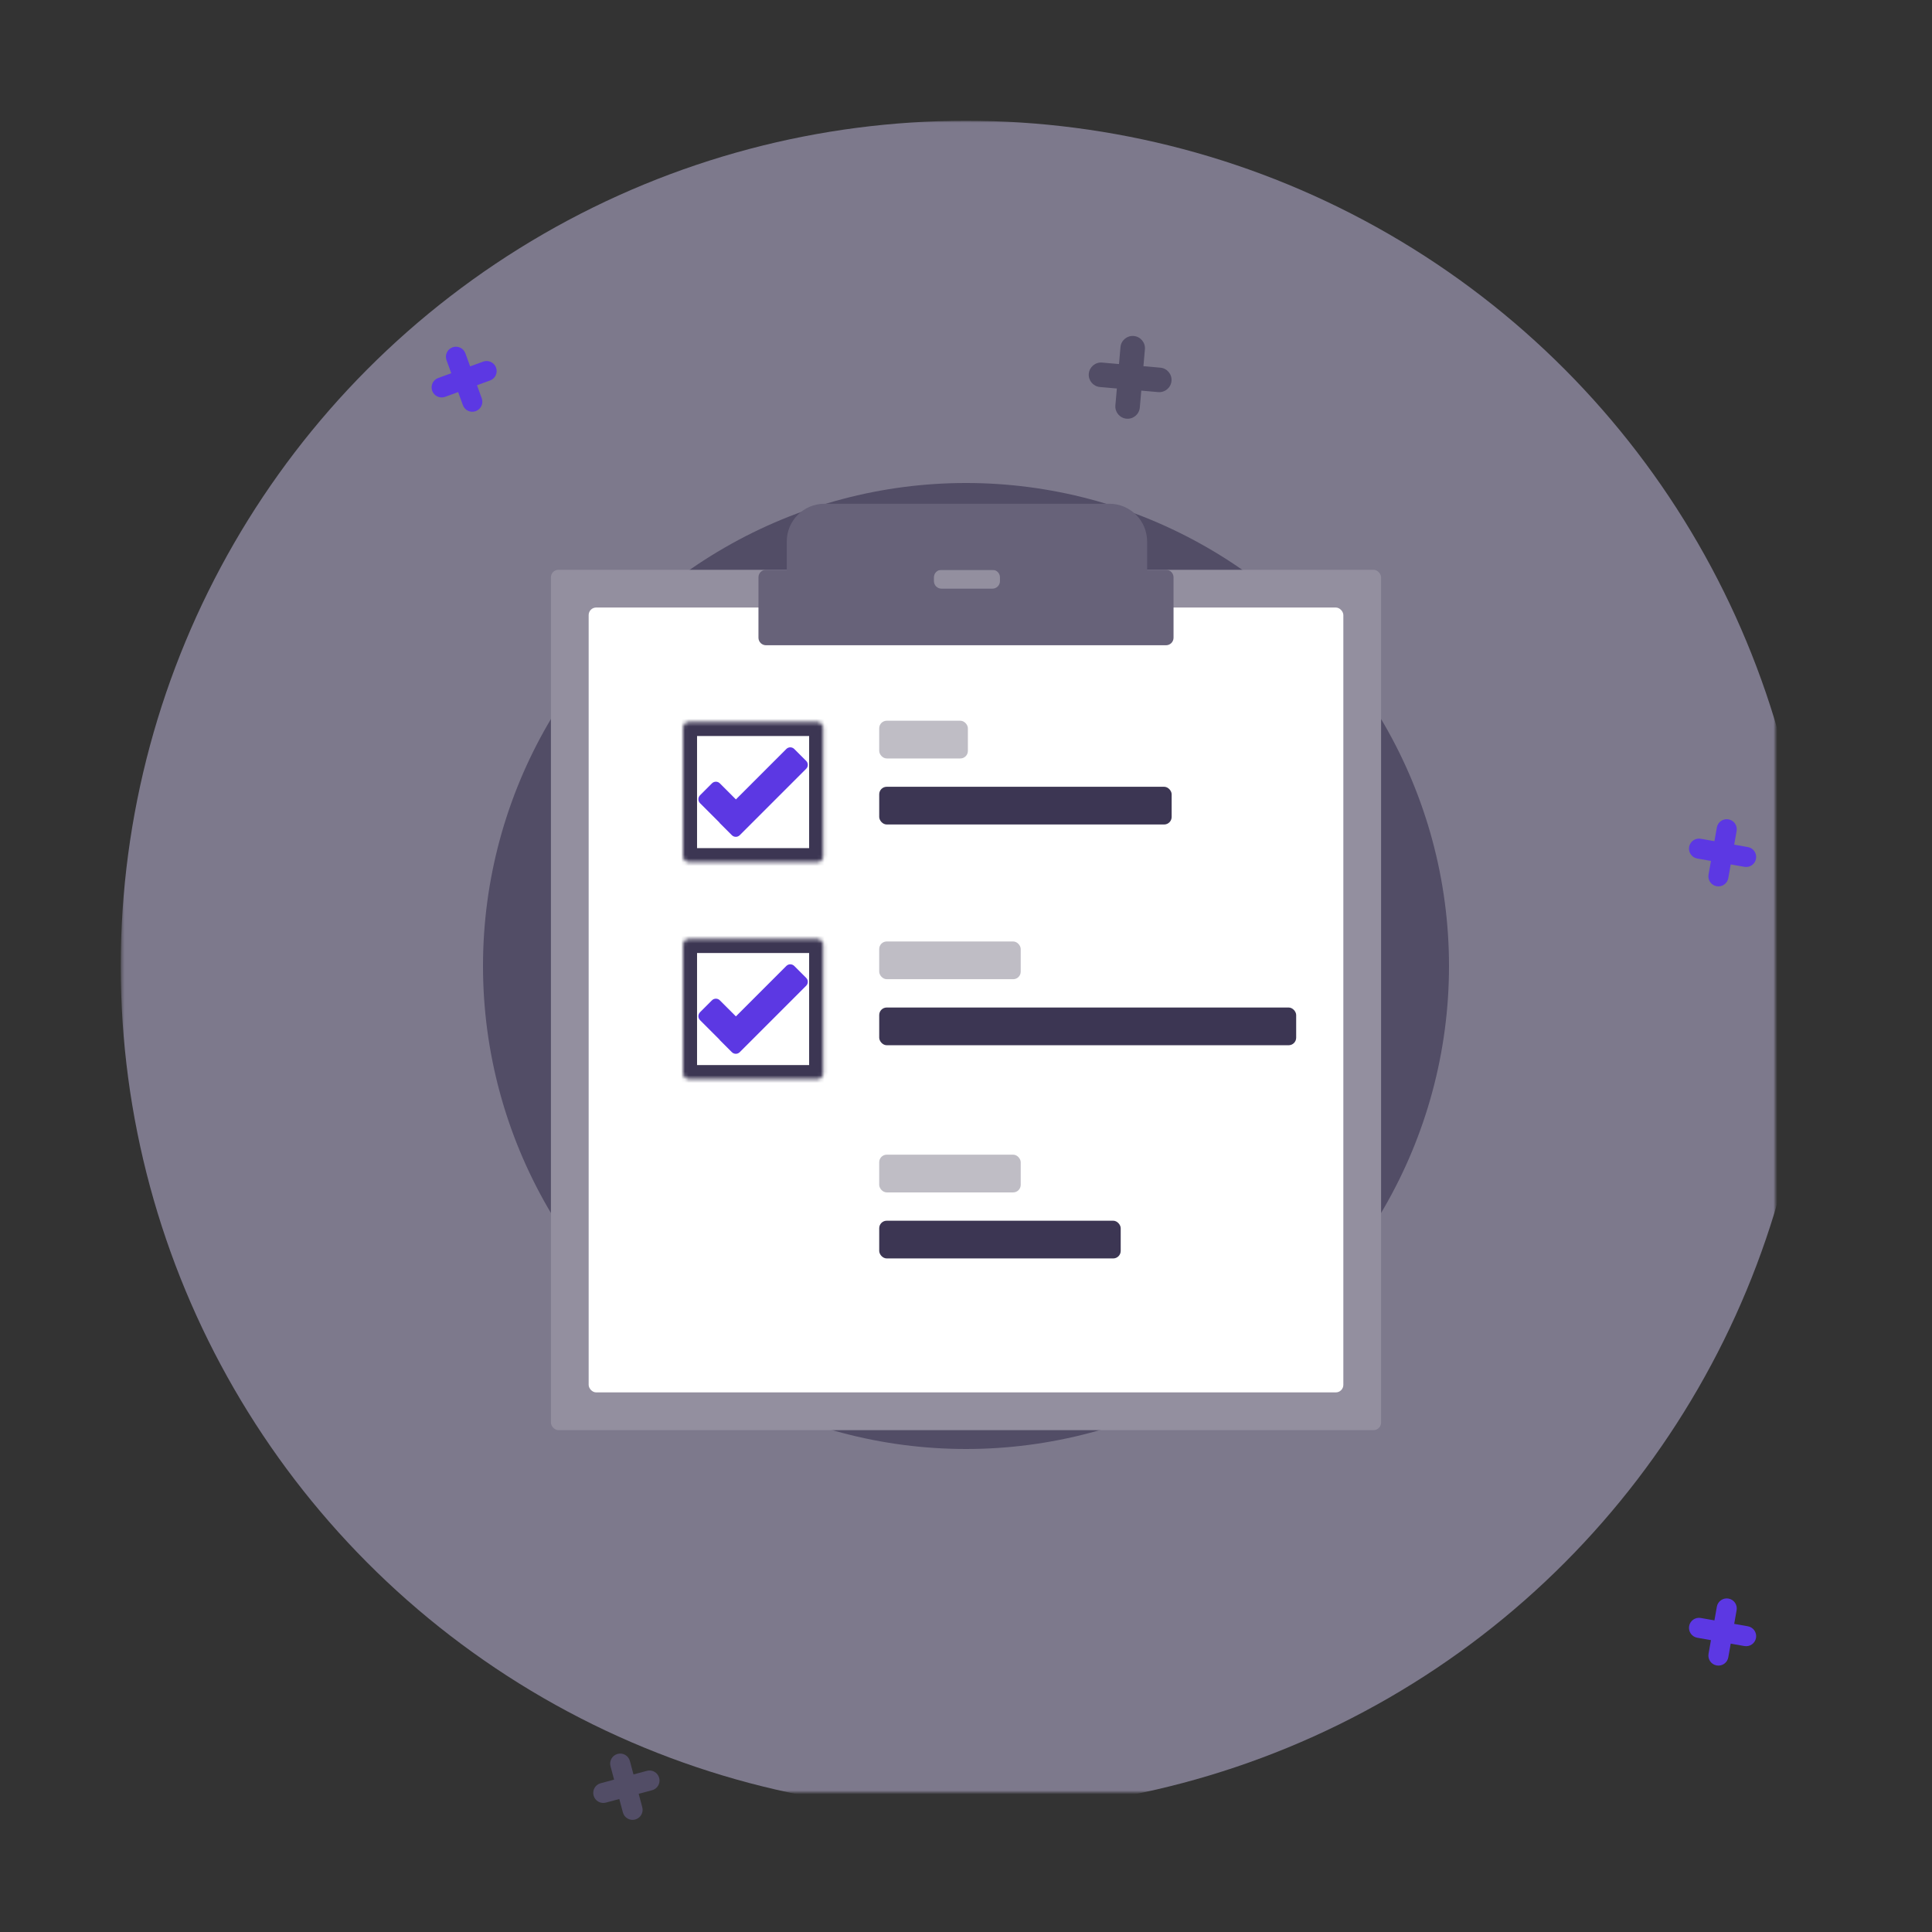 <?xml version="1.0" encoding="UTF-8" standalone="no"?>
<svg width="512px" height="512px" viewBox="0 0 512 512" version="1.1" xmlns="http://www.w3.org/2000/svg" xmlns:xlink="http://www.w3.org/1999/xlink">
    <rect x="0" y="0" width="512" height="512" fill="#333333" stroke="none"/>
    <!-- Generator: Sketch 41.1 (35376) - http://www.bohemiancoding.com/sketch -->
    <title>illustration-process-2-dark</title>
    <desc>Created with Sketch.</desc>
    <defs>
        <circle id="path-1" cx="233.5" cy="229" r="176"></circle>
        <mask id="mask-2" maskContentUnits="userSpaceOnUse" maskUnits="objectBoundingBox" x="-48" y="-48" width="448" height="448">
            <rect x="9.5" y="5" width="448" height="448" fill="white"></rect>
            <use xlink:href="#path-1" fill="black"></use>
        </mask>
        <circle id="path-3" cx="75" cy="354.5" r="10"></circle>
        <mask id="mask-4" maskContentUnits="userSpaceOnUse" maskUnits="objectBoundingBox" x="0" y="0" width="20" height="20" fill="white">
            <use xlink:href="#path-3"></use>
        </mask>
        <circle id="path-5" cx="287" cy="406.5" r="10"></circle>
        <mask id="mask-6" maskContentUnits="userSpaceOnUse" maskUnits="objectBoundingBox" x="0" y="0" width="20" height="20" fill="white">
            <use xlink:href="#path-5"></use>
        </mask>
        <circle id="path-7" cx="189.5" cy="10" r="10"></circle>
        <mask id="mask-8" maskContentUnits="userSpaceOnUse" maskUnits="objectBoundingBox" x="0" y="0" width="20" height="20" fill="white">
            <use xlink:href="#path-7"></use>
        </mask>
        <circle id="path-9" cx="7.5" cy="169" r="7.5"></circle>
        <mask id="mask-10" maskContentUnits="userSpaceOnUse" maskUnits="objectBoundingBox" x="0" y="0" width="15" height="15" fill="white">
            <use xlink:href="#path-9"></use>
        </mask>
        <circle id="path-11" cx="415" cy="300.5" r="7.5"></circle>
        <mask id="mask-12" maskContentUnits="userSpaceOnUse" maskUnits="objectBoundingBox" x="0" y="0" width="15" height="15" fill="white">
            <use xlink:href="#path-11"></use>
        </mask>
        <circle id="path-13" cx="395.5" cy="76.5" r="7.5"></circle>
        <mask id="mask-14" maskContentUnits="userSpaceOnUse" maskUnits="objectBoundingBox" x="0" y="0" width="15" height="15" fill="white">
            <use xlink:href="#path-13"></use>
        </mask>
        <rect id="path-15" x="0.013" y="0.345" width="37.129" height="37.129" rx="1.485"></rect>
        <mask id="mask-16" maskContentUnits="userSpaceOnUse" maskUnits="objectBoundingBox" x="0" y="0" width="37.129" height="37.129" fill="white">
            <use xlink:href="#path-15"></use>
        </mask>
        <rect id="path-17" x="0.013" y="0.345" width="37.129" height="37.129" rx="1.485"></rect>
        <mask id="mask-18" maskContentUnits="userSpaceOnUse" maskUnits="objectBoundingBox" x="0" y="0" width="37.129" height="37.129" fill="white">
            <use xlink:href="#path-17"></use>
        </mask>
        <rect id="path-19" x="35.013" y="172.845" width="37.129" height="37.129" rx="1.485"></rect>
        <mask id="mask-20" maskContentUnits="userSpaceOnUse" maskUnits="objectBoundingBox" x="0" y="0" width="37.129" height="37.129" fill="white">
            <use xlink:href="#path-19"></use>
        </mask>
    </defs>
    <g id="Illustrations" stroke="none" stroke-width="1" fill="none" fill-rule="evenodd">
        <g id="illustration-process-2-dark">
            <g id="background-dark" transform="translate(22.5, 27)">
                <g id="Oval-13">
                    <use fill="#524D66" fill-rule="evenodd" xlink:href="#path-1"></use>
                    <use stroke="#7D798C" mask="url(#mask-2)" stroke-width="96" xlink:href="#path-1"></use>
                </g>
                <g id="background-shapes">
                    <use id="Oval-14" stroke="#5C38E3" mask="url(#mask-4)" stroke-width="10" fill="#7D798C" xlink:href="#path-3"></use>
                    <use id="Oval-14-Copy-3" stroke="#3C3653" mask="url(#mask-6)" stroke-width="10" fill="#7D798C" xlink:href="#path-5"></use>
                    <use id="Oval-14-Copy-4" stroke="#3C3653" mask="url(#mask-8)" stroke-width="10" fill="#7D798C" xlink:href="#path-7"></use>
                    <use id="Oval-14-Copy" stroke="#3C3653" mask="url(#mask-10)" stroke-width="10" fill="#7D798C" xlink:href="#path-9"></use>
                    <use id="Oval-14-Copy-5" stroke="#3C3653" mask="url(#mask-12)" stroke-width="10" fill="#7D798C" xlink:href="#path-11"></use>
                    <use id="Oval-14-Copy-2" stroke="#5C38E3" mask="url(#mask-14)" stroke-width="10" fill="#7D798C" xlink:href="#path-13"></use>
                    <path d="M280.25,69.75 L280.25,65.246 C280.25,63.461 278.795,62 277,62 C275.209,62 273.75,63.453 273.75,65.246 L273.75,69.75 L269.246,69.75 C267.461,69.75 266,71.205 266,73 C266,74.791 267.453,76.25 269.246,76.25 L273.75,76.25 L273.75,80.754 C273.75,82.539 275.205,84 277,84 C278.791,84 280.25,82.547 280.25,80.754 L280.25,76.25 L284.754,76.25 C286.539,76.25 288,74.795 288,73 C288,71.209 286.547,69.75 284.754,69.75 L280.25,69.75 Z" id="Combined-Shape" fill="#524D66" transform="translate(277, 73) rotate(5) translate(-277, -73) "></path>
                    <path d="M436.659,402.841 L436.659,399.156 C436.659,397.681 435.469,396.5 434,396.5 C432.534,396.5 431.341,397.689 431.341,399.156 L431.341,402.841 L427.656,402.841 C426.181,402.841 425,404.031 425,405.5 C425,406.966 426.189,408.159 427.656,408.159 L431.341,408.159 L431.341,411.844 C431.341,413.319 432.531,414.5 434,414.5 C435.466,414.5 436.659,413.311 436.659,411.844 L436.659,408.159 L440.344,408.159 C441.819,408.159 443,406.969 443,405.5 C443,404.034 441.811,402.841 440.344,402.841 L436.659,402.841 Z" id="Combined-Shape-Copy" fill="#5C38E3" transform="translate(434, 405.5) rotate(10) translate(-434, -405.5) "></path>
                    <path d="M146.159,443.841 L146.159,440.156 C146.159,438.681 144.969,437.5 143.5,437.5 C142.034,437.5 140.841,438.689 140.841,440.156 L140.841,443.841 L137.156,443.841 C135.681,443.841 134.5,445.031 134.5,446.5 C134.5,447.966 135.689,449.159 137.156,449.159 L140.841,449.159 L140.841,452.844 C140.841,454.319 142.031,455.5 143.5,455.5 C144.966,455.5 146.159,454.311 146.159,452.844 L146.159,449.159 L149.844,449.159 C151.319,449.159 152.5,447.969 152.5,446.5 C152.5,445.034 151.311,443.841 149.844,443.841 L146.159,443.841 Z" id="Combined-Shape-Copy-3" fill="#524D66" transform="translate(143.5, 446.5) rotate(-15) translate(-143.5, -446.5) "></path>
                    <path d="M436.659,196.341 L436.659,192.656 C436.659,191.181 435.469,190 434,190 C432.534,190 431.341,191.189 431.341,192.656 L431.341,196.341 L427.656,196.341 C426.181,196.341 425,197.531 425,199 C425,200.466 426.189,201.659 427.656,201.659 L431.341,201.659 L431.341,205.344 C431.341,206.819 432.531,208 434,208 C435.466,208 436.659,206.811 436.659,205.344 L436.659,201.659 L440.344,201.659 C441.819,201.659 443,200.469 443,199 C443,197.534 441.811,196.341 440.344,196.341 L436.659,196.341 Z" id="Combined-Shape-Copy-2" fill="#5C38E3" transform="translate(434, 199) rotate(10) translate(-434, -199) "></path>
                    <path d="M103.159,70.841 L103.159,67.156 C103.159,65.681 101.969,64.5 100.5,64.5 C99.034,64.5 97.841,65.689 97.841,67.156 L97.841,70.841 L94.156,70.841 C92.681,70.841 91.5,72.031 91.5,73.5 C91.5,74.966 92.689,76.159 94.156,76.159 L97.841,76.159 L97.841,79.844 C97.841,81.319 99.031,82.5 100.5,82.5 C101.966,82.5 103.159,81.311 103.159,79.844 L103.159,76.159 L106.844,76.159 C108.319,76.159 109.5,74.969 109.5,73.5 C109.5,72.034 108.311,70.841 106.844,70.841 L103.159,70.841 Z" id="Combined-Shape-Copy-4" fill="#5C38E3" transform="translate(100.5, 73.5) rotate(-20) translate(-100.5, -73.5) "></path>
                </g>
            </g>
            <g id="illustration-planning" transform="translate(128, 128)">
                <rect id="Rectangle-18" x="0" y="0" width="256" height="256"></rect>
                <g transform="translate(18, 5.5)">
                    <rect id="Rectangle-12" fill="#938F9F" x="0" y="17.5" width="220" height="228" rx="2"></rect>
                    <g id="Group-2" transform="translate(10, 27.5)"></g>
                    <rect id="Rectangle-12" fill="#FFFFFF" x="10" y="27.5" width="200" height="208" rx="2"></rect>
                    <g id="Group" transform="translate(87, 57.5)">
                        <rect id="Rectangle-8-Copy" fill="#BFBDC5" x="0" y="0" width="23.5" height="10" rx="2"></rect>
                        <rect id="Rectangle-8" fill="#3C3653" x="0" y="17.5" width="77.5" height="10" rx="2"></rect>
                    </g>
                    <g id="Group-Copy" transform="translate(87, 116)">
                        <rect id="Rectangle-8-Copy" fill="#BFBDC5" x="0" y="0" width="37.5" height="10" rx="2"></rect>
                        <rect id="Rectangle-8" fill="#3C3653" x="0" y="17.5" width="110.5" height="10" rx="2"></rect>
                    </g>
                    <g id="Group-Copy-2" transform="translate(87, 172.5)">
                        <rect id="Rectangle-8-Copy" fill="#BFBDC5" x="0" y="0" width="37.5" height="10" rx="2"></rect>
                        <rect id="Rectangle-8" fill="#3C3653" x="0" y="17.5" width="64" height="10" rx="2"></rect>
                    </g>
                    <path d="M62.5,17.5 L57.003,17.5 C55.885,17.5 55,18.391 55,19.491 L55,35.509 C55,36.602 55.897,37.5 57.003,37.5 L162.997,37.5 C164.115,37.5 165,36.609 165,35.509 L165,19.491 C165,18.398 164.103,17.5 162.997,17.5 L158,17.5 L158,10 C158,4.476 153.522,0 147.998,0 L110,0 C86,6.15529281e-16 72.504,1.79804526e-16 72.504,1.79804526e-16 C66.98,9.45298517e-17 62.5,4.477 62.5,10 L62.5,17.5 Z M101.5,19.505 C101.5,18.398 102.392,17.5 103.507,17.5 L116.993,17.5 C118.101,17.5 119,18.394 119,19.505 L119,20.495 C119,21.602 118.108,22.5 116.993,22.5 L103.507,22.5 C102.399,22.5 101.5,21.606 101.5,20.495 L101.5,19.505 Z" id="Combined-Shape" fill="#676279"></path>
                    <g id="Group-3" transform="translate(35, 57.5)">
                        <path d="M14.023,20.852 L9.765,16.594 C9.184,16.013 8.25,16.019 7.67,16.598 L4.519,19.749 C3.935,20.333 3.937,21.267 4.514,21.845 L9.587,26.917 C9.645,27.01 9.715,27.098 9.796,27.179 L12.947,30.33 C13.531,30.914 14.465,30.912 15.042,30.335 L32.643,12.734 C33.22,12.157 33.217,11.219 32.637,10.64 L29.486,7.489 C28.902,6.905 27.969,6.906 27.392,7.483 L14.023,20.852 Z" id="Combined-Shape" fill="#5C38E3"></path>
                        <use id="Rectangle-17" stroke="#3C3653" mask="url(#mask-16)" stroke-width="7.426" xlink:href="#path-15"></use>
                    </g>
                    <g id="Group-3-Copy" transform="translate(35, 115)">
                        <path d="M14.023,20.852 L9.765,16.594 C9.184,16.013 8.25,16.019 7.67,16.598 L4.519,19.749 C3.935,20.333 3.937,21.267 4.514,21.845 L9.587,26.917 C9.645,27.01 9.715,27.098 9.796,27.179 L12.947,30.33 C13.531,30.914 14.465,30.912 15.042,30.335 L32.643,12.734 C33.22,12.157 33.217,11.219 32.637,10.64 L29.486,7.489 C28.902,6.905 27.969,6.906 27.392,7.483 L14.023,20.852 Z" id="Combined-Shape" fill="#5C38E3"></path>
                        <use id="Rectangle-17" stroke="#3C3653" mask="url(#mask-18)" stroke-width="7.426" xlink:href="#path-17"></use>
                    </g>
                    <use id="Rectangle-17" stroke="#3C3653" mask="url(#mask-20)" stroke-width="7.426" xlink:href="#path-19"></use>
                </g>
            </g>
        </g>
    </g>
</svg>
